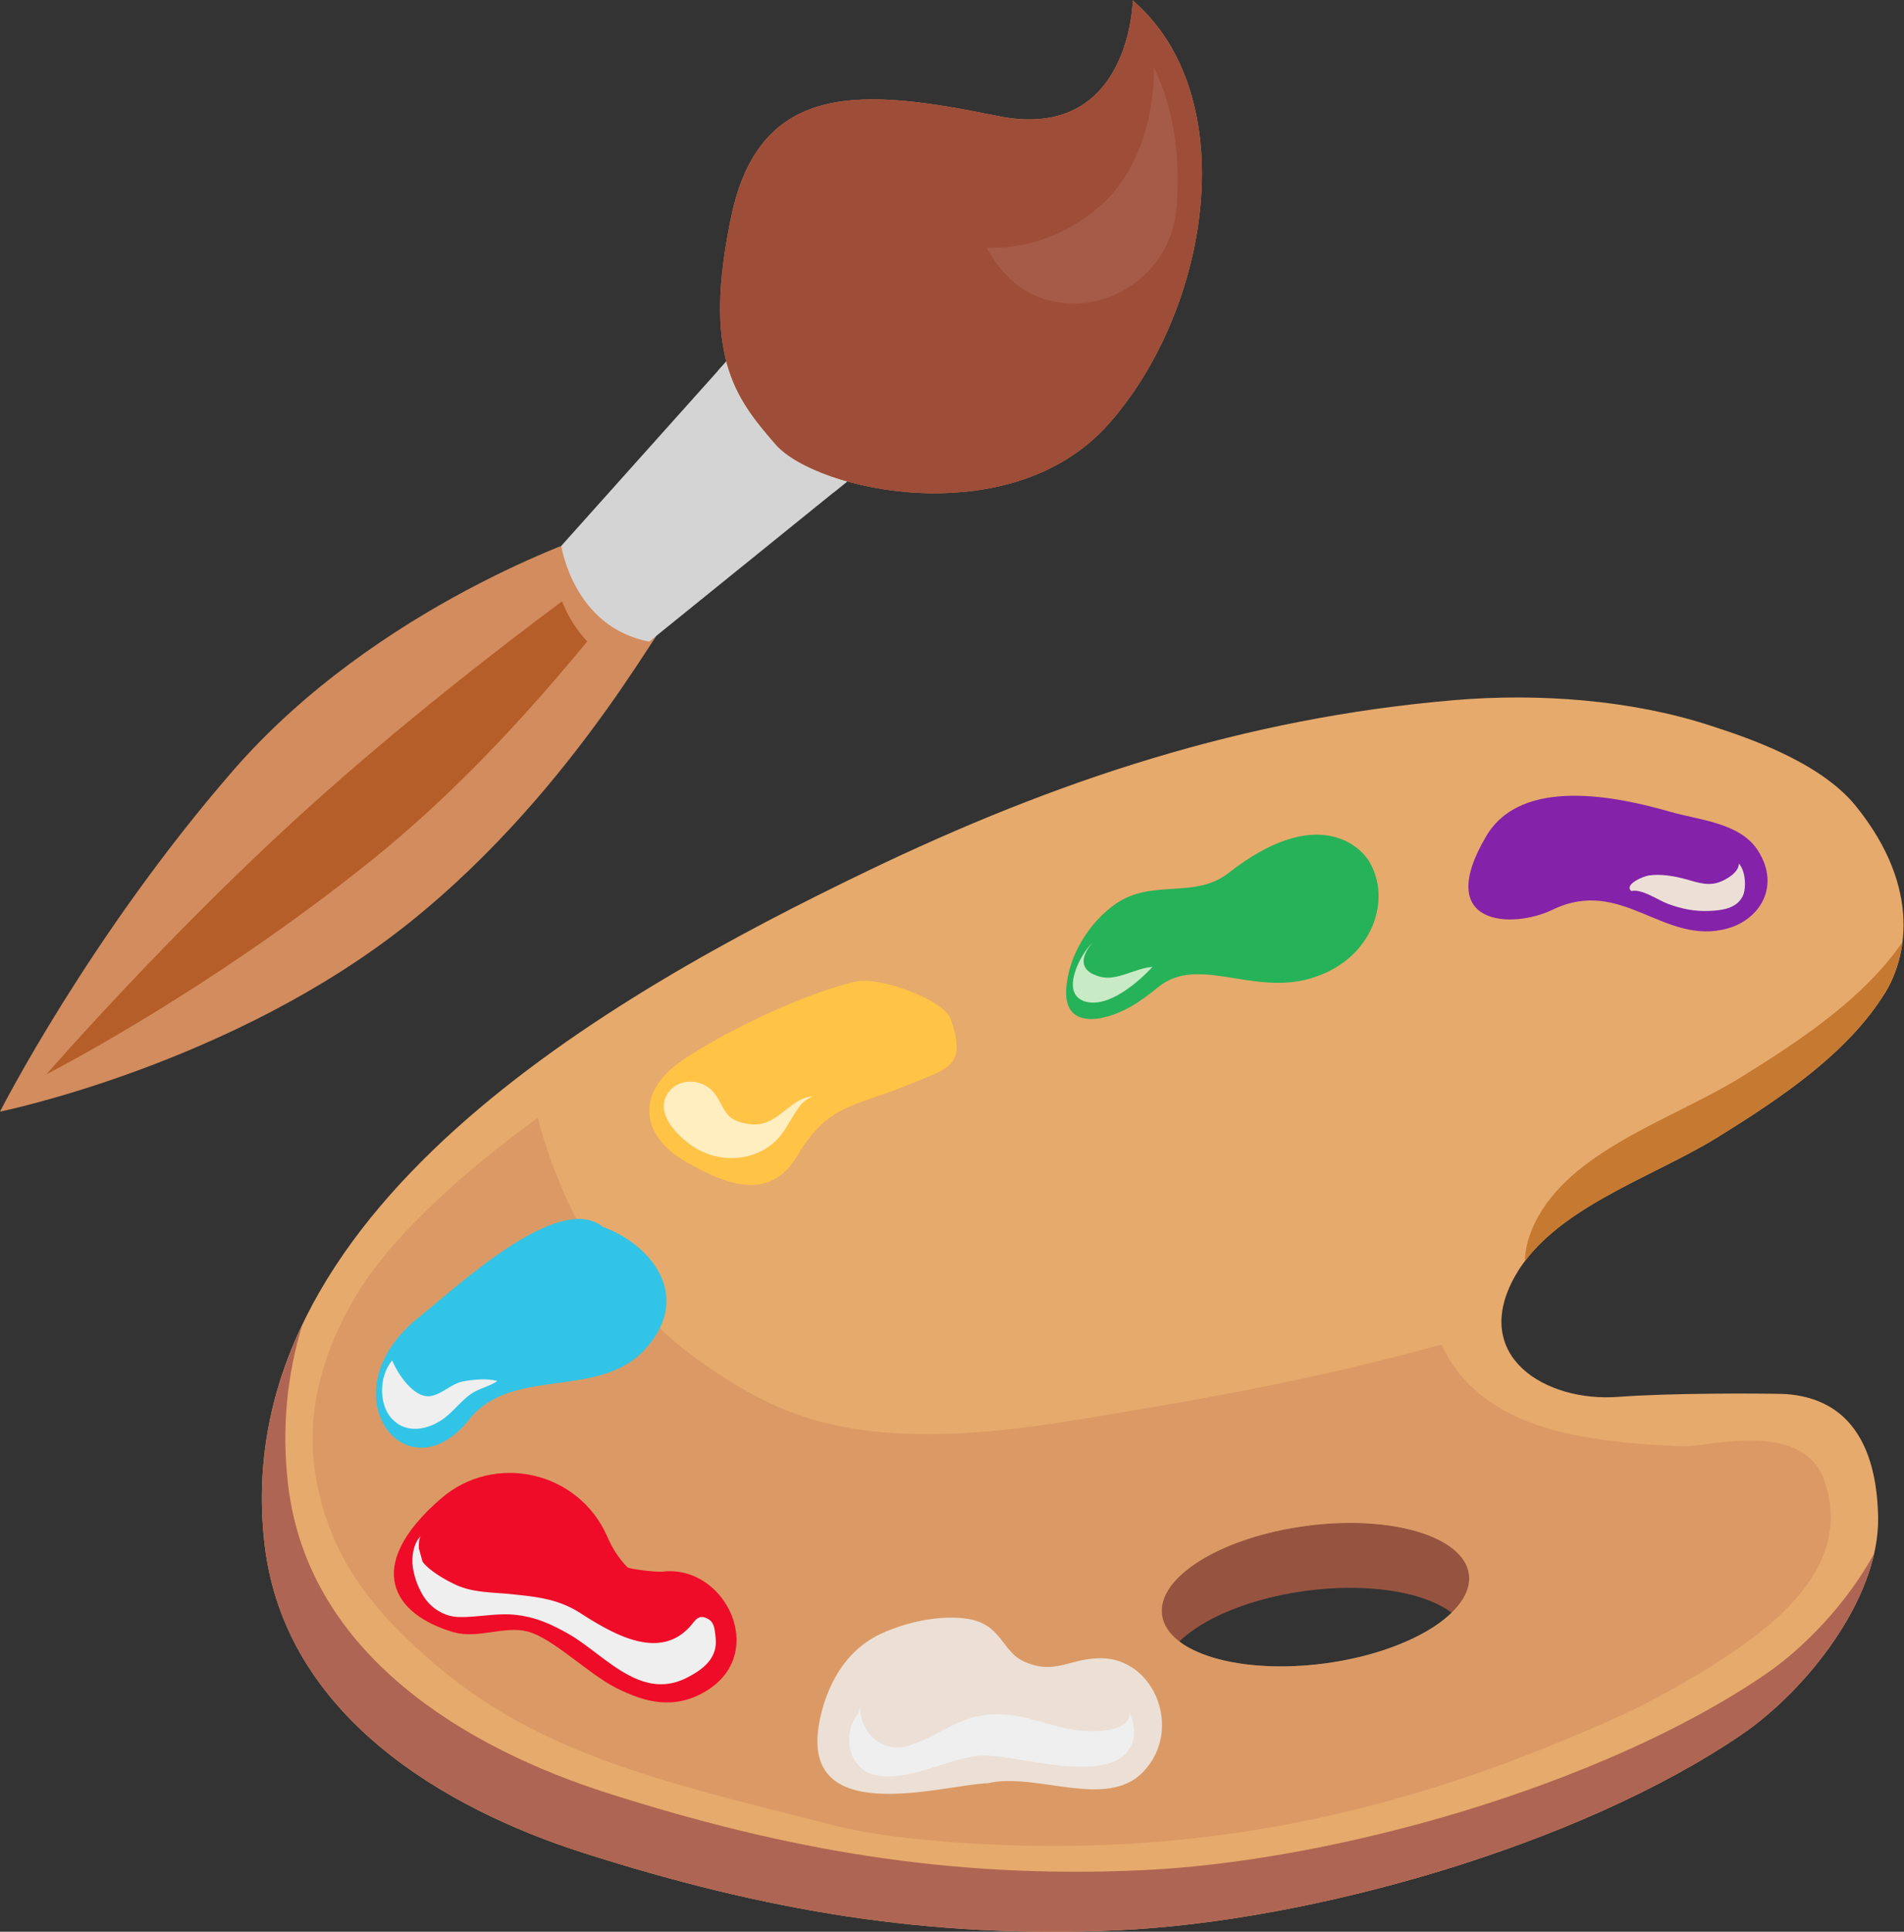 <svg xmlns="http://www.w3.org/2000/svg" width="100.639" height="102.074">
    <rect width="100%" height="100%" fill="#333333" stroke="none"/>
    <defs>
        <clipPath clipPathUnits="userSpaceOnUse" id="h">
            <path d="M23.176 27.56h.038v-.078h-.038z"/>
        </clipPath>
        <clipPath clipPathUnits="userSpaceOnUse" id="a">
            <path d="M0 76.556h75.479V0H0z"/>
        </clipPath>
        <clipPath clipPathUnits="userSpaceOnUse" id="c">
            <path d="M23.235 27.439h.014v-.03h-.014z"/>
        </clipPath>
        <clipPath clipPathUnits="userSpaceOnUse" id="d">
            <path d="M22.623 28.715h.06v-.122h-.06z"/>
        </clipPath>
        <clipPath clipPathUnits="userSpaceOnUse" id="e">
            <path d="M22.725 28.504h.065v-.137h-.065z"/>
        </clipPath>
        <clipPath clipPathUnits="userSpaceOnUse" id="f">
            <path d="M22.904 28.13h.099v-.207h-.1z"/>
        </clipPath>
        <clipPath clipPathUnits="userSpaceOnUse" id="g">
            <path d="M23.075 27.772h.02v-.04h-.02z"/>
        </clipPath>
        <clipPath clipPathUnits="userSpaceOnUse" id="b">
            <path d="M12.398 32.269h60.195V3.4H12.398z"/>
        </clipPath>
        <clipPath clipPathUnits="userSpaceOnUse" id="i">
            <path d="M26.319 33.699h5.896v-3.032h-5.896z"/>
        </clipPath>
        <clipPath clipPathUnits="userSpaceOnUse" id="j">
            <path d="M42.54 39.216h3.158V36.83h-3.157z"/>
        </clipPath>
        <clipPath clipPathUnits="userSpaceOnUse" id="k">
            <path d="M28.471 62.728h5.765v-5.672H28.47z"/>
        </clipPath>
        <clipPath clipPathUnits="userSpaceOnUse" id="l">
            <path d="M23.541 59.452h7.02v-7.079h-7.02z"/>
        </clipPath>
        <clipPath clipPathUnits="userSpaceOnUse" id="m">
            <path d="M39.124 73.887h7.575v-9.35h-7.575z"/>
        </clipPath>
        <clipPath clipPathUnits="userSpaceOnUse" id="n">
            <path d="M28.56 68.132h16.606v-11.11H28.56z"/>
        </clipPath>
    </defs>
    <g clip-path="url(#a)" transform="matrix(1.333 0 0 -1.333 0 102.074)">
        <path d="M51.8 13.515c3.361.445 6.248-.415 6.447-1.921.2-1.507-2.364-3.088-5.725-3.533-3.36-.445-6.248.415-6.447 1.92-.199 1.507 2.364 3.089 5.725 3.534m8.342 5.086H43.167V4.773h16.975z" fill="#965440"/>
        <path d="M52.522 10.635c-3.36-.445-6.248.415-6.447 1.921-.2 1.507 2.364 3.088 5.725 3.533 3.361.445 6.248-.415 6.447-1.92.2-1.507-2.364-3.089-5.725-3.534m21.073 33.98c-1.454 1.801-4.442 2.762-5.79 3.201-3.133 1.021-6.817 1.285-10.114 1.007-8.34-.703-15.818-3.175-23.32-6.787-10.134-4.878-25.435-13.51-23.877-26.703.8-6.767 7.124-10.449 12.664-12.215C30.33.832 36.788-.275 44.308.058c7.65.338 18.29 3.351 24.754 7.76 2.55 1.737 5.474 5.39 5.41 8.628-.03 1.506-.36 2.911-1.238 3.824-.555.578-1.33.958-2.388 1.041-.03.003-.094.005-.186.008-.885.023-4.41.04-6.49-.117-2.892-.22-5.887 1.615-4.092 4.793 1.52 2.691 5.436 3.893 8.02 5.494 2.562 1.586 5.177 3.347 6.656 5.74.77 1.241 1.54 4.04-1.159 7.385" fill="#e6aa6c"/>
        <g clip-path="url(#b)" opacity=".55">
            <path d="M51.8 16.09c1.556.206 3.251.204 4.743-.34.846-.307 1.913-.973 1.684-2.03-.246-1.131-1.578-1.834-2.54-2.246-1.588-.68-3.365-.98-5.087-.954-1.149.017-2.386.167-3.414.716-.653.349-1.266.966-1.09 1.769.191.883 1.087 1.499 1.826 1.902 1.19.649 2.541 1.006 3.878 1.183M22.612 28.739c-.552 1.153 1.681-3.51 0 0a19.97 19.97 0 00-1.288 3.53c.011-.042-5.208-3.582-7.295-7.203-1.316-2.282-1.963-4.688-1.463-7.272.604-3.122 2.324-5.181 4.746-7.241 4.258-3.624 9.373-4.7 15.694-6.322 2.212-.568 5.527-.78 7.81-.821 8.394-.151 15.724 1.663 23.348 5.112 1.877.849 4.778 2.516 6.308 3.927 1.365 1.26 2.67 3.042 1.884 5.39-.838 2.508-4.63 1.362-5.658 1.403-1.594.064-3.184.192-4.72.548-2.022.468-3.945 1.526-4.818 3.49-3.887-1.09-7.85-1.877-11.829-2.55-3.288-.555-6.649-1.188-9.999-.957-1.38.095-2.757.35-4.048.856-1.263.495-2.462 1.213-3.558 2.006a16.138 16.138 0 00-5.114 6.104" fill="#d28c5e"/>
        </g>
        <g clip-path="url(#c)" opacity=".55">
            <path d="M23.235 27.439c.019-.04.02-.042 0 0" fill="#d28c5e"/>
        </g>
        <g clip-path="url(#d)" opacity=".55">
            <path d="M22.623 28.715l.06-.122c-.02.041-.038.08-.06.122" fill="#d28c5e"/>
        </g>
        <g clip-path="url(#e)" opacity=".55">
            <path d="M22.725 28.504c.02-.044.043-.09.066-.137l-.066.137" fill="#d28c5e"/>
        </g>
        <g clip-path="url(#f)" opacity=".55">
            <path d="M22.904 28.13l.1-.207-.1.208" fill="#d28c5e"/>
        </g>
        <g clip-path="url(#g)" opacity=".55">
            <path d="M23.075 27.772l.02-.04-.02.04" fill="#d28c5e"/>
        </g>
        <g clip-path="url(#h)" opacity=".55">
            <path d="M23.176 27.56l.038-.078-.038.079" fill="#d28c5e"/>
        </g>
        <path d="M69.992 10.196c-6.465-4.407-17.106-7.42-24.755-7.76-7.519-.332-13.977.775-21.15 3.06-5.539 1.767-11.864 5.449-12.663 12.216-.266 2.25-.04 4.366.565 6.354-1.268-2.655-1.869-5.562-1.495-8.733.8-6.767 7.125-10.45 12.664-12.215C30.33.832 36.788-.275 44.308.058c7.65.339 18.29 3.352 24.754 7.759 2.173 1.48 4.617 4.352 5.252 7.173-1.07-1.958-2.765-3.733-4.322-4.794" fill="#af6553"/>
        <path d="M69.028 33.868c-2.585-1.601-6.5-2.803-8.02-5.494-.372-.657-.536-1.257-.54-1.793 1.721 2.288 5.242 3.429 7.63 4.908 2.562 1.587 5.177 3.348 6.656 5.739.29.466.578 1.152.683 2.004-1.51-2.202-3.983-3.861-6.409-5.364" fill="#c67931"/>
        <path d="M31.63 30.78c1.235 2.069 2.216 1.885 4.5 2.839 1.48.618 2.21.679 1.576 2.546-.267.783-2.85 1.709-3.755 1.503-2.417-.551-5.878-2.367-7.056-3.24-1.673-1.238-1.481-2.884.305-3.91 1.89-1.087 3.412-1.446 4.43.262" fill="#ffc346"/>
        <path d="M18.6 20.303c1.71 2.153 5.205.742 7.039 2.85 1.889 2.171.009 4.168-1.73 4.785-1.764 1.424-5.784-2.374-7.302-3.583-3.733-2.974-.514-7.21 1.994-4.052" fill="#31c4e6"/>
        <path d="M24.446 9.657c1.125-.562 2.311-.897 3.605-.083 2.394 1.506.7 4.986-1.78 4.702-.26-.03-1.325.1-1.399.177-.386.406-.604.78-.798 1.222-1.135 2.584-4.466 3.34-6.597 1.49-3.123-2.712-1.867-4.609.511-5.292.958-.275 1.998.261 2.914.032 1.013-.253 2.42-1.686 3.544-2.248" fill="#ef0c28"/>
        <path d="M39.16 5.885c1.91.456 4.706-1.06 6.16.442 1.61 1.667.455 4.485-1.63 4.514-1.27.017-1.81-.674-3.046-.149-.952.404-.898 1.532-2.349 1.722-1.012.132-2.268-.103-3.344-.593-2.229-1.017-2.498-3.73-2.513-3.853-.45-3.857 5.12-2.112 6.721-2.083" fill="#ece0d6"/>
        <path d="M44.83 36.667c.4.226.762.512 1.122.798 1.564 1.244 3.71-.352 6.014.324 2.474.725 3.258 3.147 2.304 4.67-.365.582-2.077 2.231-5.555-.49-1.334-1.044-3.01-.226-4.45-1.207-1.02-.695-1.911-2.027-1.988-3.426-.084-1.529 1.423-1.307 2.554-.669" fill="#26b258"/>
        <path d="M61.562 40.512c2.753 1.336 4.415-1.45 6.944-.74 1.283.36 2.091 1.672 1.211 3.069-.706 1.122-2.32 1.218-3.494 1.555-2.046.588-5.877 1.425-7.289-.964-2.125-3.597 1.06-3.681 2.628-2.92" fill="#8422a9"/>
        <g clip-path="url(#i)" opacity=".75">
            <path d="M32.215 33.115c-.905-.071-1.367-1.176-2.366-1.112-.302.019-.708.104-.93.324-.307.303-.387.745-.724 1.055-.528.487-1.47.433-1.8-.303-.345-.766.566-1.622 1.143-1.989.979-.622 2.342-.575 3.212.248.359.34.536.765.806 1.164.244.36.279.405.659.613" fill="#fefce8"/>
        </g>
        <g clip-path="url(#j)" opacity=".75">
            <path d="M43.333 39.216c-.49-.444-1.326-2.025-.316-2.338.921-.285 2.122.761 2.68 1.368-.664-.042-1.395-.56-2.05-.395-.976.248-.728.898-.314 1.365" fill="#fefce8"/>
        </g>
        <path d="M15.552 22.646c-.565-.654-.53-1.875.065-2.384.618-.589 1.556-.305 2.147.216.309.271.569.596.895.829.317.225.759.311 1.064.522-.391.115-.927.064-1.343-.01-.488-.087-.861-.525-1.322-.587-.658-.087-1.301.903-1.506 1.414" fill="#efefef"/>
        <path d="M16.68 15.675c-.267-.244-.352-.758-.323-1.098.035-.429.188-.86.404-1.228.298-.505.836-.858 1.425-.873.75-.019 1.5.166 2.253.085.79-.084 1.407-.363 2.083-.744 1.43-.804 2.857-2.694 4.717-1.747.665.34 1.235.791 1.134 1.608-.034.27-.031.576-.302.723-.307.165-.432.04-.618-.193-1.246-1.554-3.165-.392-4.452.43-.866.553-1.707.636-2.7.74-.75.08-1.533.054-2.224.373-.424.195-1.064.566-1.324.921-.043.17-.094.343-.141.512a1.7 1.7 0 00.025.406c.062.042-.042.068.042.085" fill="#efefef"/>
        <path d="M34.072 8.69c-.734-.813-.437-2.281.68-2.487 1.357-.251 2.75.65 4.102.776 1.368.127 5.615-1.45 6.093.69.064.289-.018.723-.15.985-.035-.909-1.992-.734-2.614-.578-1.16.291-2.006.673-3.23.497-1.112-.159-1.94-.93-2.993-1.219-.983-.27-1.872.55-1.853 1.565.084.024-.126-.226-.036-.23" fill="#efefef"/>
        <path d="M64.687 41.252c.412.102 1.053-.358 1.439-.502.556-.207 1.067-.31 1.654-.285.48.021 1.07.083 1.32.58.165.33.105 1.046-.152 1.295.006-.365-.546-.669-.842-.757-.477-.142-.924.059-1.376.17-.421.106-.887.179-1.334.12-.262-.033-1.014-.374-.709-.62" fill="#ece0d6"/>
        <g>
            <path d="M23.46 55.385s-8.487-2.766-14.21-9.346C3.53 39.459 0 32.509 0 32.509s9.19 1.867 16.212 7.475c6.866 5.483 10.427 12.826 10.618 12.445.19-.382-3.37 2.956-3.37 2.956" fill="#d28c5e"/>
        </g>
        <g>
            <path d="M22.692 51.924c-.16.26-.294.532-.407.812-2.471-1.839-6.359-4.844-10.021-8.145-5.561-5.014-10.42-10.6-10.42-10.6s6.413 3.275 12.879 8.473c3.731 2.998 6.706 6.436 8.562 8.685a5.069 5.069 0 00-.593.775" fill="#b65e29"/>
        </g>
        <g>
            <path d="M29.23 62.728l-6.974-7.792s.477-3.222 3.487-3.795l8.493 6.867z" fill="#d4d4d4"/>
        </g>
        <g>
            <g clip-path="url(#k)">
                <path d="M28.471 61.88c.424-2.32 2.393-3.923 4.588-4.824l1.177.952-5.007 4.72z" fill="#d4d4d4"/>
            </g>
        </g>
        <g>
            <g clip-path="url(#l)">
                <path d="M29.026 59.407c-.007.014-.011.03-.018.044-1.833-2.046-3.634-4.156-5.467-6.182.125-.582.807-.896.807-.896l6.214 5.342a4.393 4.393 0 00-1.536 1.692" fill="#d4d4d4"/>
            </g>
        </g>
        <g>
            <path d="M44.917 76.556s-.095-5.658-5.372-4.577c-5.277 1.08-9.41 1.462-10.554-4.006-1.144-5.467.143-7.152 1.764-9.012 1.622-1.86 9.346-3.552 13.208.81 4.053 4.578 5.34 13.018.954 16.785" fill="#d28c5e"/>
        </g>
        <g>
            <path d="M44.917 76.556s-.095-5.658-5.372-4.577c-5.277 1.08-9.41 1.462-10.554-4.006-1.144-5.467.143-7.152 1.764-9.012 1.622-1.86 9.346-3.552 13.208.81 4.053 4.578 5.34 13.018.954 16.785" fill="#9e4d38"/>
        </g>
        <g>
            <g clip-path="url(#m)" opacity=".32">
                <path d="M39.124 66.752c.474-.85 1.03-1.445 1.736-1.805 2.325-1.184 5.259.314 5.733 2.965.028.155.049.31.062.47.159 1.939-.098 3.86-.892 5.505-.014-2.144-.712-4.26-2.199-5.526-1.38-1.176-2.898-1.638-4.44-1.61" fill="#b57868"/>
            </g>
        </g>
        <g>
            <g clip-path="url(#n)" opacity=".55">
                <path d="M41.489 60.934c-1.711.304-2.898.889-4.093 2.159-1.081 1.15-1.143 3.07-2.28 4.105-1.428 1.303-3.94 1.07-6.206.347-.986-5.122.268-6.776 1.845-8.585 1.62-1.859 9.345-3.552 13.208.811.44.497.834 1.051 1.203 1.628a6.071 6.071 0 00-3.677-.466" fill="#9e4d38"/>
            </g>
        </g>
    </g>
</svg>
